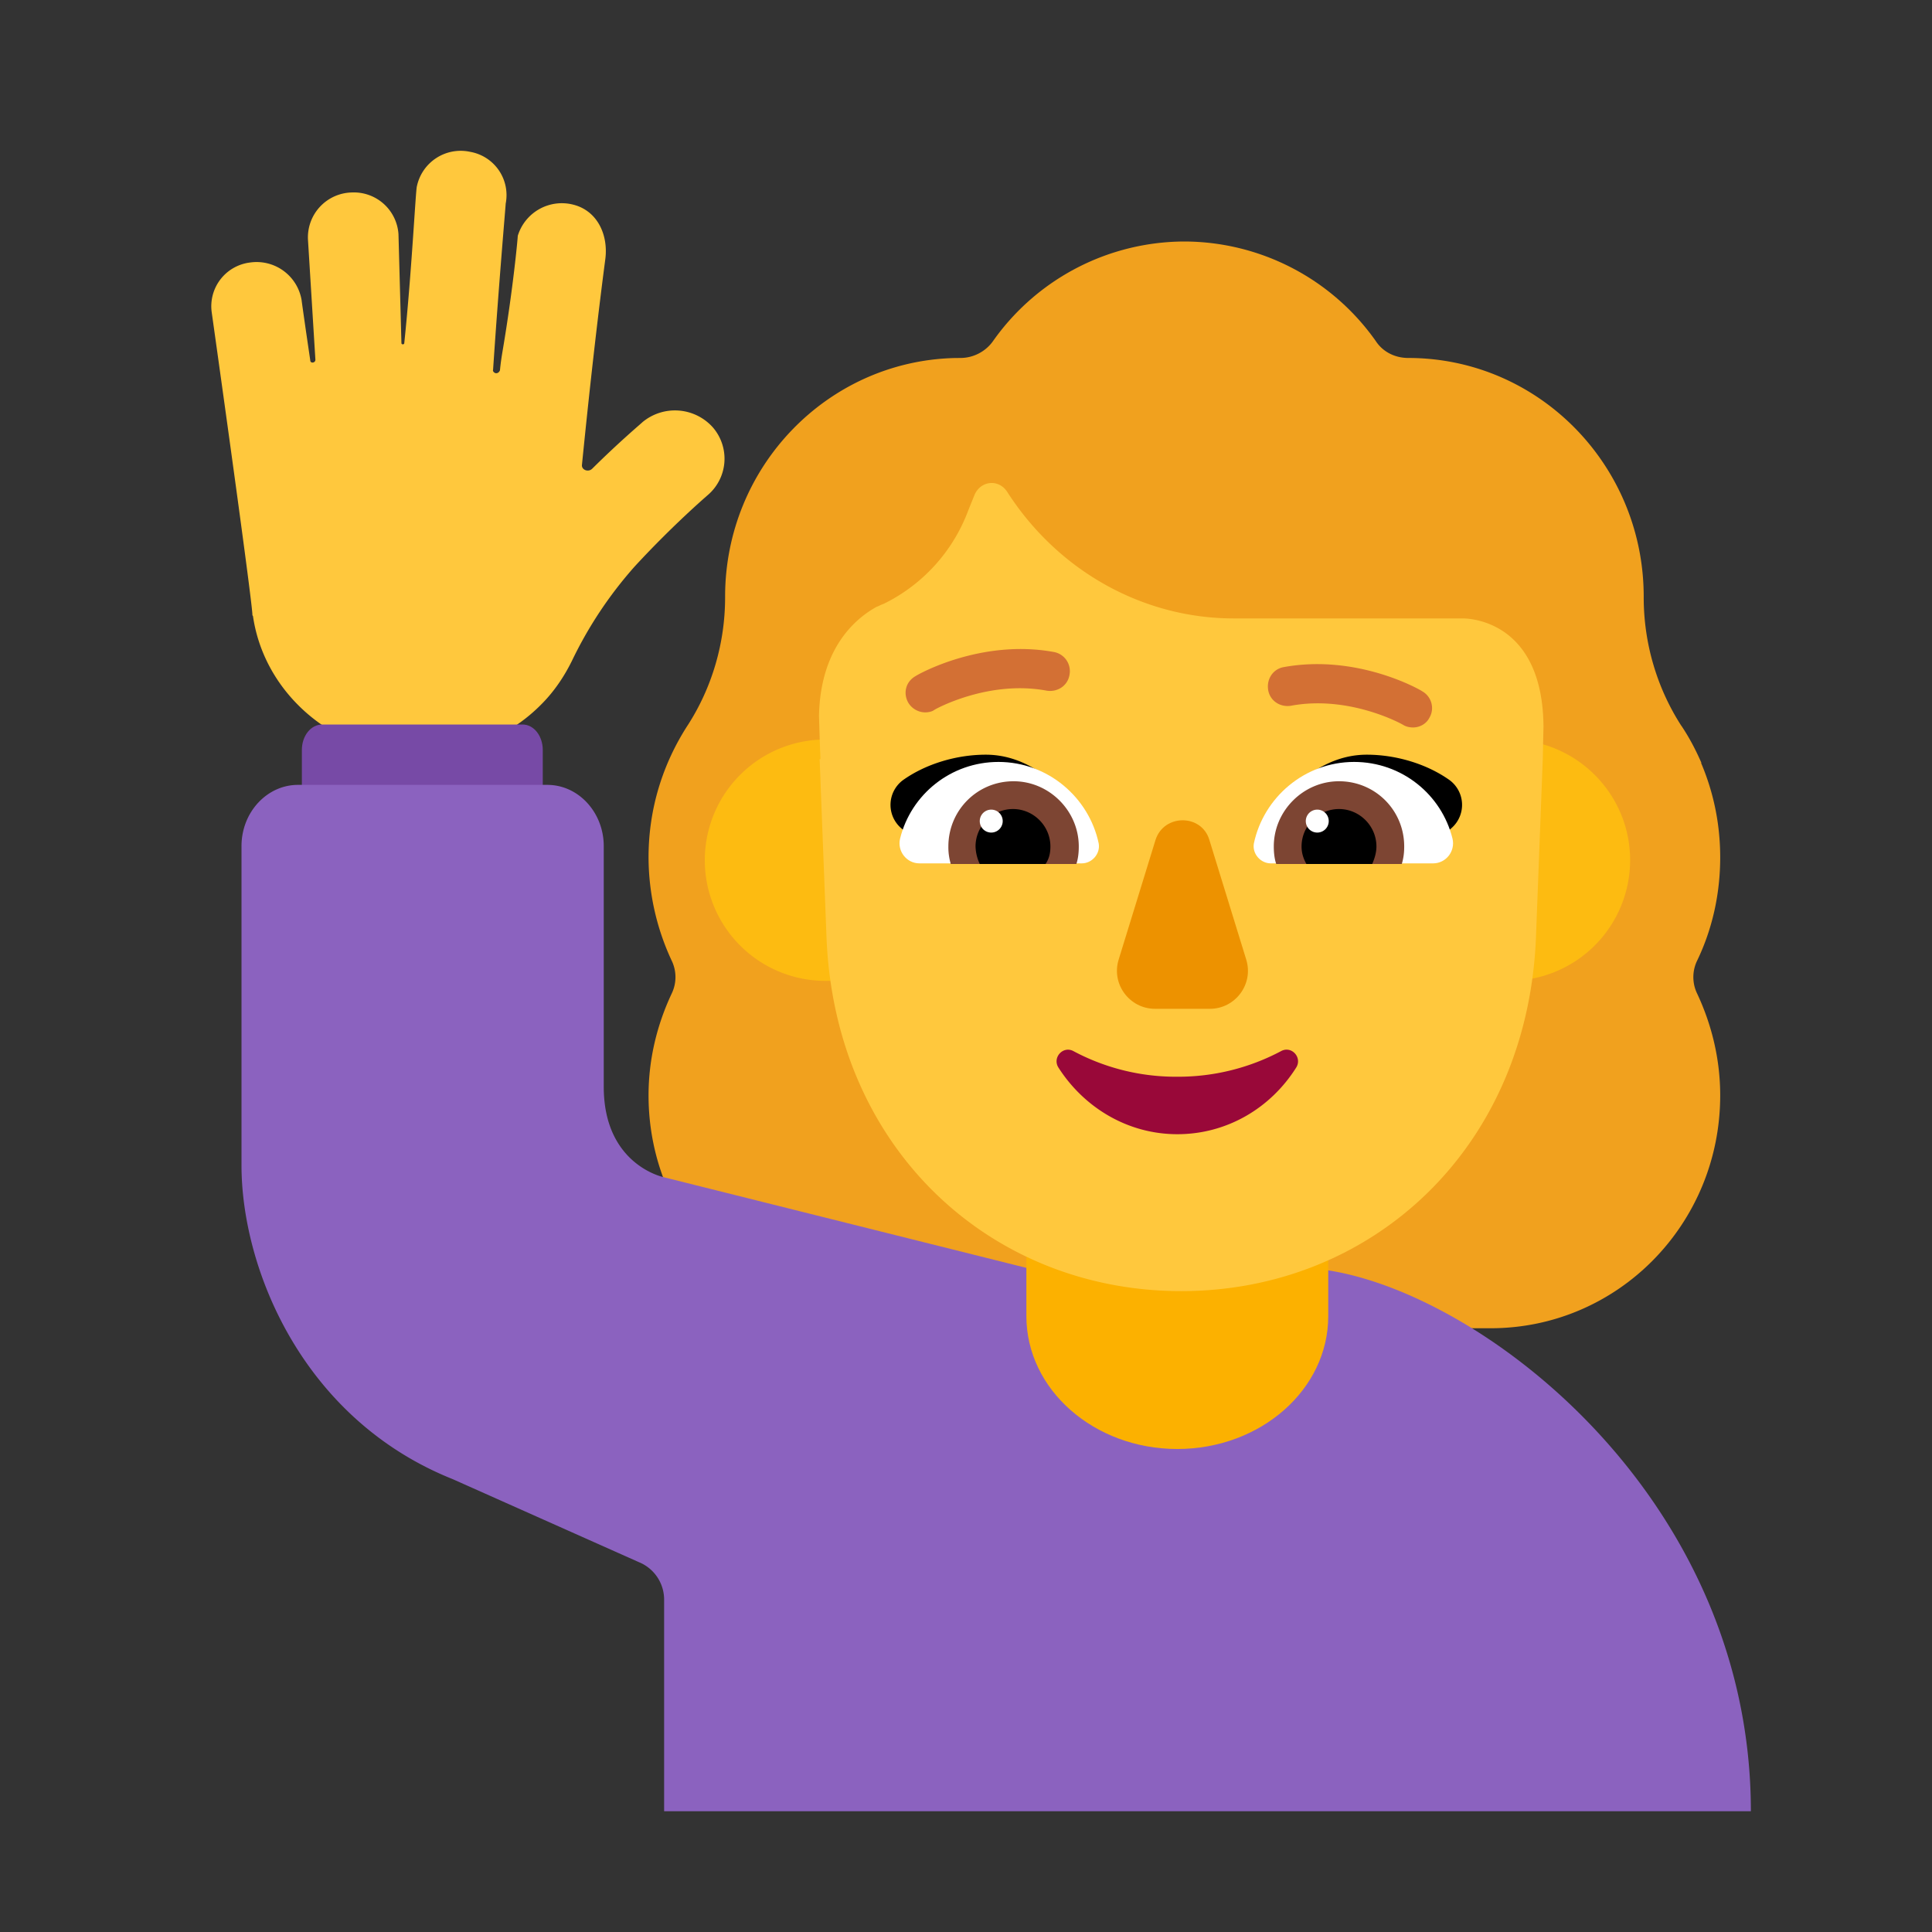 <svg xmlns="http://www.w3.org/2000/svg" width="32" height="32" fill="none"><rect width="100%" height="100%" fill="#333333" stroke="none"/><path fill="#F1A11E" d="M28.492 14.2c0 .607-.131 1.19-.382 1.711a.625.625 0 0 0 0 .546c.239.51.382 1.08.382 1.686 0 2.135-1.698 3.857-3.803 3.857H14.546c-2.105 0-3.804-1.722-3.804-3.857 0-.607.144-1.177.383-1.686a.625.625 0 0 0 0-.546 4.068 4.068 0 0 1-.383-1.71c0-.811.238-1.55.643-2.18l.003-.004c.407-.63.622-1.37.622-2.122v-.012c0-2.15 1.692-3.899 3.799-3.953l.1-.001c.216 0 .42-.11.539-.28A3.89 3.89 0 0 1 19.618 4a3.89 3.89 0 0 1 3.17 1.65c.119.182.322.279.537.279 2.153 0 3.9 1.77 3.9 3.954v.012c0 .752.215 1.492.621 2.123l.003.003c.13.193.237.398.332.615h-.006c.204.48.317 1.005.317 1.565Z"/><path fill="#FFC83D" d="M9.467 10.958a6.737 6.737 0 0 1 1.044-1.574c.627-.681 1.196-1.17 1.206-1.179a.793.793 0 0 0 .085-1.132.842.842 0 0 0-1.158-.083c-.028.028-.38.322-.835.773-.066.065-.18.019-.17-.064.151-1.51.284-2.624.388-3.416.048-.396-.133-.792-.531-.893a.763.763 0 0 0-.92.516c0 .037-.077.874-.248 1.887-.019.11-.037.23-.047.34-.01.028-.038.056-.076.047-.028-.01-.047-.037-.038-.055.095-1.427.209-2.726.209-2.753a.728.728 0 0 0-.588-.857.741.741 0 0 0-.883.571c-.02.056-.086 1.418-.209 2.597 0 .027-.047.027-.047 0L6.6 3.878a.741.741 0 0 0-.778-.69.744.744 0 0 0-.721.782l.123 1.989c0 .055-.085.064-.085.01-.086-.58-.143-.986-.143-.995a.756.756 0 0 0-.854-.626.73.73 0 0 0-.636.82c.247 1.758.646 4.63.674 4.998 0 .019 0 .028.01.037.085.59.38 1.151.863 1.584 1.12 1.003 2.885.939 3.93-.138.199-.203.36-.442.483-.69Z"/><path fill="#774AA6" d="M9 14H5v-1.578c0-.241.154-.422.337-.422h3.317c.192 0 .336.193.336.422V14H9Z"/><path fill="#8B62BF" d="M21.5 21c2.5 0 7.5 3.5 7.5 9H11v-3.5a.67.67 0 0 0-.416-.625L7.5 24.5C5 23.5 4 21 4 19.302v-5.287C4 13.45 4.425 13 4.935 13h4.13c.52 0 .935.461.935 1.014V18c0 1.302 1 1.5 1 1.5l6 1.5h4.5Z"/><path fill="#FCB100" d="M19.5 24c-1.38 0-2.5-.985-2.5-2.2v-2.6c0-1.215 1.12-2.2 2.5-2.2s2.5.985 2.5 2.2v2.6c0 1.215-1.12 2.2-2.5 2.2Z"/><path fill="#FDBB11" d="M15.75 14.248a1.999 1.999 0 0 1-2 1.997 1.999 1.999 0 1 1 0-3.995c1.105 0 2 .894 2 1.998ZM27 14.248a1.999 1.999 0 0 1-2 1.997 1.999 1.999 0 1 1 0-3.995c1.105 0 2 .894 2 1.998Z"/><path fill="#FFC83D" d="M13.576 12.574h.013l-.012-.333-.012-.384c.024-1.191.676-1.652.954-1.806.018-.006.039-.016.06-.026.021-.01.042-.019.06-.025a2.818 2.818 0 0 0 1.4-1.55l.098-.243c.096-.243.398-.282.543-.064.845 1.319 2.257 2.1 3.754 2.1h3.791c.217 0 1.328.115 1.34 1.793l-.012.538-.113 2.963c-.146 3.498-2.726 5.848-5.875 5.848-3.15 0-5.73-2.35-5.875-5.848l-.114-2.963Z"/><path fill="#000" d="M16.328 12.5c.68 0 1.23.47 1.58 1-.333.104-.657.198-.978.29-.477.137-.947.273-1.432.44l-.58-.52a.51.51 0 0 1 .04-.79c.38-.27.89-.42 1.37-.42ZM22.638 12.5c-.68 0-1.23.47-1.58 1 .334.104.658.198.978.29.478.137.948.273 1.432.44l.58-.52a.51.51 0 0 0-.04-.79c-.38-.27-.89-.42-1.37-.42Z"/><path fill="#fff" d="M14.908 13.89c.18-.73.84-1.27 1.63-1.27.82 0 1.5.59 1.66 1.35.03.17-.11.33-.28.33h-2.69c-.21 0-.37-.2-.32-.41ZM24.058 13.89c-.18-.73-.84-1.27-1.63-1.27-.82 0-1.5.59-1.66 1.35-.03.17.11.33.28.33h2.69c.21 0 .37-.2.32-.41Z"/><path fill="#7D4533" d="M15.708 14.02c0-.6.48-1.08 1.08-1.08.59 0 1.08.49 1.08 1.08 0 .1-.01.2-.04.29h-2.08a.967.967 0 0 1-.04-.29ZM23.258 14.02c0-.6-.48-1.08-1.08-1.08-.59 0-1.08.49-1.08 1.08 0 .1.01.2.04.29h2.08c.03-.1.04-.19.04-.29Z"/><path fill="#000" d="M16.778 13.4c.34 0 .62.28.62.62 0 .11-.02.2-.08.29h-1.09a.727.727 0 0 1-.07-.29c0-.34.28-.62.62-.62ZM22.178 13.4c-.34 0-.62.28-.62.62 0 .11.03.2.08.29h1.09c.04-.09.07-.19.07-.29 0-.34-.28-.62-.62-.62Z"/><path fill="#fff" d="M16.608 13.6a.19.19 0 1 1-.38 0 .19.19 0 0 1 .38 0ZM22.008 13.6a.19.19 0 1 1-.38 0 .19.19 0 0 1 .38 0Z"/><path fill="#990839" d="M19.5 17.834a3.598 3.598 0 0 1-1.72-.424c-.17-.093-.352.103-.251.269.422.662 1.146 1.107 1.971 1.107.825 0 1.549-.435 1.971-1.107.1-.166-.08-.362-.251-.27a3.628 3.628 0 0 1-1.72.425Z"/><path fill="#ED9200" d="m19.14 13.909-.61 1.98c-.13.41.18.82.6.82h.91c.42 0 .73-.41.6-.82l-.61-1.98c-.13-.43-.75-.43-.89 0Z"/><path fill="#D37034" d="M15.044 11.639c.06.1.17.16.28.16.05 0 .11-.01.15-.04.01-.01.89-.5 1.86-.32.18.03.35-.08.38-.26a.322.322 0 0 0-.26-.38c-1.2-.22-2.25.37-2.29.4-.16.09-.21.28-.12.44ZM23.245 12.009c.05.03.11.04.16.04.11 0 .22-.06.27-.16.09-.15.04-.35-.12-.44-.04-.03-1.08-.62-2.29-.4-.18.03-.29.2-.26.38.03.18.2.29.38.26.97-.18 1.85.31 1.86.32Z"/></svg>